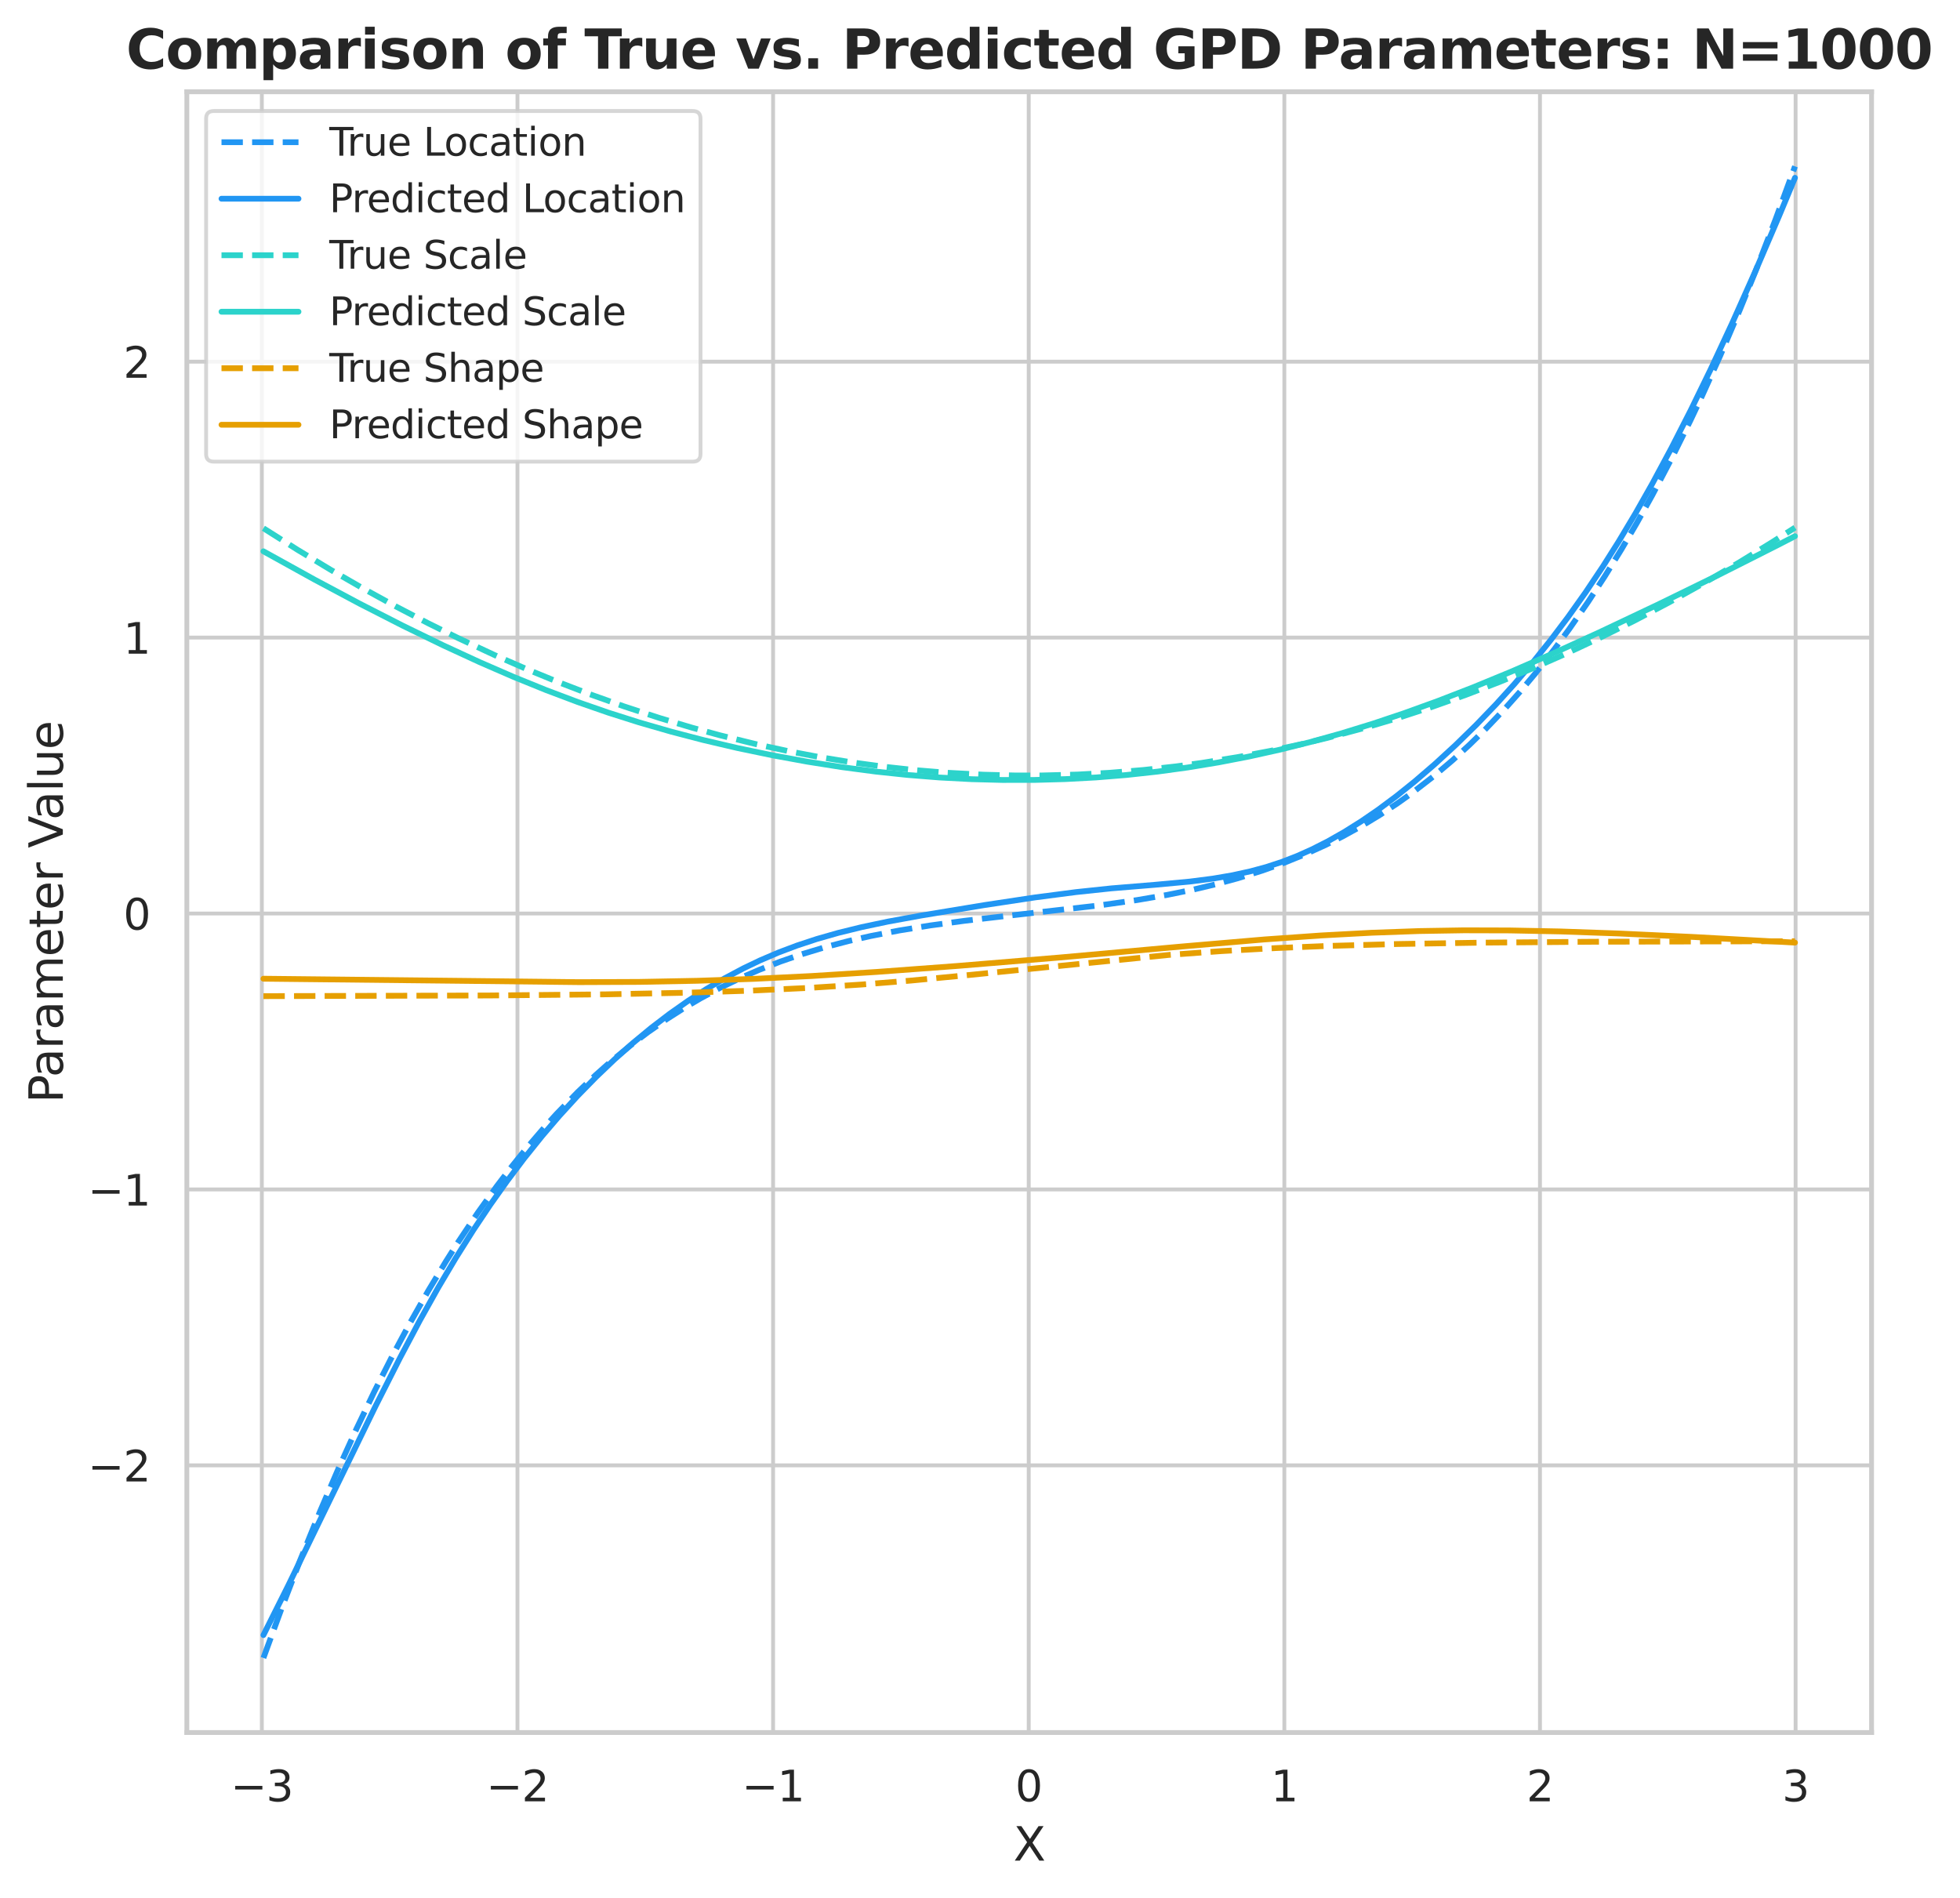 <?xml version="1.0" encoding="utf-8" standalone="no"?>
<!DOCTYPE svg PUBLIC "-//W3C//DTD SVG 1.1//EN"
  "http://www.w3.org/Graphics/SVG/1.1/DTD/svg11.dtd">
<svg xmlns:xlink="http://www.w3.org/1999/xlink" width="509.081pt" height="492.978pt" viewBox="0 0 509.081 492.978" xmlns="http://www.w3.org/2000/svg" version="1.1">
 <defs>
  <style type="text/css">*{stroke-linejoin: round; stroke-linecap: butt}</style>
 </defs>
 <g id="figure_1">
  <g id="patch_1">
   <path d="M 0 492.978 
L 509.081 492.978 
L 509.081 0 
L 0 0 
z
" style="fill: #ffffff"/>
  </g>
  <g id="axes_1">
   <g id="patch_2">
    <path d="M 48.53 450.018 
L 486.11 450.018 
L 486.11 23.838 
L 48.53 23.838 
z
" style="fill: #ffffff"/>
   </g>
   <g id="matplotlib.axis_1">
    <g id="xtick_1">
     <g id="line2d_1">
      <path d="M 68.01 450.018 
L 68.01 23.838 
" clip-path="url(#pae57ac449c)" style="fill: none; stroke: #cccccc; stroke-linecap: round"/>
     </g>
     <g id="text_1">
      <!-- −3 -->
      <g style="fill: #262626" transform="translate(59.902 467.876) scale(0.11 -0.11)">
       <defs>
        <path id="DejaVuSans-2212" d="M 678 2272 
L 4684 2272 
L 4684 1741 
L 678 1741 
L 678 2272 
z
" transform="scale(0.016)"/>
        <path id="DejaVuSans-33" d="M 2597 2516 
Q 3050 2419 3304 2112 
Q 3559 1806 3559 1356 
Q 3559 666 3084 287 
Q 2609 -91 1734 -91 
Q 1441 -91 1130 -33 
Q 819 25 488 141 
L 488 750 
Q 750 597 1062 519 
Q 1375 441 1716 441 
Q 2309 441 2620 675 
Q 2931 909 2931 1356 
Q 2931 1769 2642 2001 
Q 2353 2234 1838 2234 
L 1294 2234 
L 1294 2753 
L 1863 2753 
Q 2328 2753 2575 2939 
Q 2822 3125 2822 3475 
Q 2822 3834 2567 4026 
Q 2313 4219 1838 4219 
Q 1578 4219 1281 4162 
Q 984 4106 628 3988 
L 628 4550 
Q 988 4650 1302 4700 
Q 1616 4750 1894 4750 
Q 2613 4750 3031 4423 
Q 3450 4097 3450 3541 
Q 3450 3153 3228 2886 
Q 3006 2619 2597 2516 
z
" transform="scale(0.016)"/>
       </defs>
       <use xlink:href="#DejaVuSans-2212"/>
       <use xlink:href="#DejaVuSans-33" x="83.789"/>
      </g>
     </g>
    </g>
    <g id="xtick_2">
     <g id="line2d_2">
      <path d="M 134.405 450.018 
L 134.405 23.838 
" clip-path="url(#pae57ac449c)" style="fill: none; stroke: #cccccc; stroke-linecap: round"/>
     </g>
     <g id="text_2">
      <!-- −2 -->
      <g style="fill: #262626" transform="translate(126.297 467.876) scale(0.11 -0.11)">
       <defs>
        <path id="DejaVuSans-32" d="M 1228 531 
L 3431 531 
L 3431 0 
L 469 0 
L 469 531 
Q 828 903 1448 1529 
Q 2069 2156 2228 2338 
Q 2531 2678 2651 2914 
Q 2772 3150 2772 3378 
Q 2772 3750 2511 3984 
Q 2250 4219 1831 4219 
Q 1534 4219 1204 4116 
Q 875 4013 500 3803 
L 500 4441 
Q 881 4594 1212 4672 
Q 1544 4750 1819 4750 
Q 2544 4750 2975 4387 
Q 3406 4025 3406 3419 
Q 3406 3131 3298 2873 
Q 3191 2616 2906 2266 
Q 2828 2175 2409 1742 
Q 1991 1309 1228 531 
z
" transform="scale(0.016)"/>
       </defs>
       <use xlink:href="#DejaVuSans-2212"/>
       <use xlink:href="#DejaVuSans-32" x="83.789"/>
      </g>
     </g>
    </g>
    <g id="xtick_3">
     <g id="line2d_3">
      <path d="M 200.8 450.018 
L 200.8 23.838 
" clip-path="url(#pae57ac449c)" style="fill: none; stroke: #cccccc; stroke-linecap: round"/>
     </g>
     <g id="text_3">
      <!-- −1 -->
      <g style="fill: #262626" transform="translate(192.692 467.876) scale(0.11 -0.11)">
       <defs>
        <path id="DejaVuSans-31" d="M 794 531 
L 1825 531 
L 1825 4091 
L 703 3866 
L 703 4441 
L 1819 4666 
L 2450 4666 
L 2450 531 
L 3481 531 
L 3481 0 
L 794 0 
L 794 531 
z
" transform="scale(0.016)"/>
       </defs>
       <use xlink:href="#DejaVuSans-2212"/>
       <use xlink:href="#DejaVuSans-31" x="83.789"/>
      </g>
     </g>
    </g>
    <g id="xtick_4">
     <g id="line2d_4">
      <path d="M 267.195 450.018 
L 267.195 23.838 
" clip-path="url(#pae57ac449c)" style="fill: none; stroke: #cccccc; stroke-linecap: round"/>
     </g>
     <g id="text_4">
      <!-- 0 -->
      <g style="fill: #262626" transform="translate(263.696 467.876) scale(0.11 -0.11)">
       <defs>
        <path id="DejaVuSans-30" d="M 2034 4250 
Q 1547 4250 1301 3770 
Q 1056 3291 1056 2328 
Q 1056 1369 1301 889 
Q 1547 409 2034 409 
Q 2525 409 2770 889 
Q 3016 1369 3016 2328 
Q 3016 3291 2770 3770 
Q 2525 4250 2034 4250 
z
M 2034 4750 
Q 2819 4750 3233 4129 
Q 3647 3509 3647 2328 
Q 3647 1150 3233 529 
Q 2819 -91 2034 -91 
Q 1250 -91 836 529 
Q 422 1150 422 2328 
Q 422 3509 836 4129 
Q 1250 4750 2034 4750 
z
" transform="scale(0.016)"/>
       </defs>
       <use xlink:href="#DejaVuSans-30"/>
      </g>
     </g>
    </g>
    <g id="xtick_5">
     <g id="line2d_5">
      <path d="M 333.59 450.018 
L 333.59 23.838 
" clip-path="url(#pae57ac449c)" style="fill: none; stroke: #cccccc; stroke-linecap: round"/>
     </g>
     <g id="text_5">
      <!-- 1 -->
      <g style="fill: #262626" transform="translate(330.09 467.876) scale(0.11 -0.11)">
       <use xlink:href="#DejaVuSans-31"/>
      </g>
     </g>
    </g>
    <g id="xtick_6">
     <g id="line2d_6">
      <path d="M 399.985 450.018 
L 399.985 23.838 
" clip-path="url(#pae57ac449c)" style="fill: none; stroke: #cccccc; stroke-linecap: round"/>
     </g>
     <g id="text_6">
      <!-- 2 -->
      <g style="fill: #262626" transform="translate(396.485 467.876) scale(0.11 -0.11)">
       <use xlink:href="#DejaVuSans-32"/>
      </g>
     </g>
    </g>
    <g id="xtick_7">
     <g id="line2d_7">
      <path d="M 466.38 450.018 
L 466.38 23.838 
" clip-path="url(#pae57ac449c)" style="fill: none; stroke: #cccccc; stroke-linecap: round"/>
     </g>
     <g id="text_7">
      <!-- 3 -->
      <g style="fill: #262626" transform="translate(462.88 467.876) scale(0.11 -0.11)">
       <use xlink:href="#DejaVuSans-33"/>
      </g>
     </g>
    </g>
    <g id="text_8">
     <!-- X -->
     <g style="fill: #262626" transform="translate(263.21 483.282) scale(0.12 -0.12)">
      <defs>
       <path id="DejaVuSans-58" d="M 403 4666 
L 1081 4666 
L 2241 2931 
L 3406 4666 
L 4084 4666 
L 2584 2425 
L 4184 0 
L 3506 0 
L 2194 1984 
L 872 0 
L 191 0 
L 1856 2491 
L 403 4666 
z
" transform="scale(0.016)"/>
      </defs>
      <use xlink:href="#DejaVuSans-58"/>
     </g>
    </g>
   </g>
   <g id="matplotlib.axis_2">
    <g id="ytick_1">
     <g id="line2d_8">
      <path d="M 48.53 380.615 
L 486.11 380.615 
" clip-path="url(#pae57ac449c)" style="fill: none; stroke: #cccccc; stroke-linecap: round"/>
     </g>
     <g id="text_9">
      <!-- −2 -->
      <g style="fill: #262626" transform="translate(22.814 384.794) scale(0.11 -0.11)">
       <use xlink:href="#DejaVuSans-2212"/>
       <use xlink:href="#DejaVuSans-32" x="83.789"/>
      </g>
     </g>
    </g>
    <g id="ytick_2">
     <g id="line2d_9">
      <path d="M 48.53 308.947 
L 486.11 308.947 
" clip-path="url(#pae57ac449c)" style="fill: none; stroke: #cccccc; stroke-linecap: round"/>
     </g>
     <g id="text_10">
      <!-- −1 -->
      <g style="fill: #262626" transform="translate(22.814 313.126) scale(0.11 -0.11)">
       <use xlink:href="#DejaVuSans-2212"/>
       <use xlink:href="#DejaVuSans-31" x="83.789"/>
      </g>
     </g>
    </g>
    <g id="ytick_3">
     <g id="line2d_10">
      <path d="M 48.53 237.278 
L 486.11 237.278 
" clip-path="url(#pae57ac449c)" style="fill: none; stroke: #cccccc; stroke-linecap: round"/>
     </g>
     <g id="text_11">
      <!-- 0 -->
      <g style="fill: #262626" transform="translate(32.031 241.457) scale(0.11 -0.11)">
       <use xlink:href="#DejaVuSans-30"/>
      </g>
     </g>
    </g>
    <g id="ytick_4">
     <g id="line2d_11">
      <path d="M 48.53 165.61 
L 486.11 165.61 
" clip-path="url(#pae57ac449c)" style="fill: none; stroke: #cccccc; stroke-linecap: round"/>
     </g>
     <g id="text_12">
      <!-- 1 -->
      <g style="fill: #262626" transform="translate(32.031 169.789) scale(0.11 -0.11)">
       <use xlink:href="#DejaVuSans-31"/>
      </g>
     </g>
    </g>
    <g id="ytick_5">
     <g id="line2d_12">
      <path d="M 48.53 93.942 
L 486.11 93.942 
" clip-path="url(#pae57ac449c)" style="fill: none; stroke: #cccccc; stroke-linecap: round"/>
     </g>
     <g id="text_13">
      <!-- 2 -->
      <g style="fill: #262626" transform="translate(32.031 98.121) scale(0.11 -0.11)">
       <use xlink:href="#DejaVuSans-32"/>
      </g>
     </g>
    </g>
    <g id="text_14">
     <!-- Parameter Value -->
     <g style="fill: #262626" transform="translate(16.318 286.527) rotate(-90) scale(0.12 -0.12)">
      <defs>
       <path id="DejaVuSans-50" d="M 1259 4147 
L 1259 2394 
L 2053 2394 
Q 2494 2394 2734 2622 
Q 2975 2850 2975 3272 
Q 2975 3691 2734 3919 
Q 2494 4147 2053 4147 
L 1259 4147 
z
M 628 4666 
L 2053 4666 
Q 2838 4666 3239 4311 
Q 3641 3956 3641 3272 
Q 3641 2581 3239 2228 
Q 2838 1875 2053 1875 
L 1259 1875 
L 1259 0 
L 628 0 
L 628 4666 
z
" transform="scale(0.016)"/>
       <path id="DejaVuSans-61" d="M 2194 1759 
Q 1497 1759 1228 1600 
Q 959 1441 959 1056 
Q 959 750 1161 570 
Q 1363 391 1709 391 
Q 2188 391 2477 730 
Q 2766 1069 2766 1631 
L 2766 1759 
L 2194 1759 
z
M 3341 1997 
L 3341 0 
L 2766 0 
L 2766 531 
Q 2569 213 2275 61 
Q 1981 -91 1556 -91 
Q 1019 -91 701 211 
Q 384 513 384 1019 
Q 384 1609 779 1909 
Q 1175 2209 1959 2209 
L 2766 2209 
L 2766 2266 
Q 2766 2663 2505 2880 
Q 2244 3097 1772 3097 
Q 1472 3097 1187 3025 
Q 903 2953 641 2809 
L 641 3341 
Q 956 3463 1253 3523 
Q 1550 3584 1831 3584 
Q 2591 3584 2966 3190 
Q 3341 2797 3341 1997 
z
" transform="scale(0.016)"/>
       <path id="DejaVuSans-72" d="M 2631 2963 
Q 2534 3019 2420 3045 
Q 2306 3072 2169 3072 
Q 1681 3072 1420 2755 
Q 1159 2438 1159 1844 
L 1159 0 
L 581 0 
L 581 3500 
L 1159 3500 
L 1159 2956 
Q 1341 3275 1631 3429 
Q 1922 3584 2338 3584 
Q 2397 3584 2469 3576 
Q 2541 3569 2628 3553 
L 2631 2963 
z
" transform="scale(0.016)"/>
       <path id="DejaVuSans-6d" d="M 3328 2828 
Q 3544 3216 3844 3400 
Q 4144 3584 4550 3584 
Q 5097 3584 5394 3201 
Q 5691 2819 5691 2113 
L 5691 0 
L 5113 0 
L 5113 2094 
Q 5113 2597 4934 2840 
Q 4756 3084 4391 3084 
Q 3944 3084 3684 2787 
Q 3425 2491 3425 1978 
L 3425 0 
L 2847 0 
L 2847 2094 
Q 2847 2600 2669 2842 
Q 2491 3084 2119 3084 
Q 1678 3084 1418 2786 
Q 1159 2488 1159 1978 
L 1159 0 
L 581 0 
L 581 3500 
L 1159 3500 
L 1159 2956 
Q 1356 3278 1631 3431 
Q 1906 3584 2284 3584 
Q 2666 3584 2933 3390 
Q 3200 3197 3328 2828 
z
" transform="scale(0.016)"/>
       <path id="DejaVuSans-65" d="M 3597 1894 
L 3597 1613 
L 953 1613 
Q 991 1019 1311 708 
Q 1631 397 2203 397 
Q 2534 397 2845 478 
Q 3156 559 3463 722 
L 3463 178 
Q 3153 47 2828 -22 
Q 2503 -91 2169 -91 
Q 1331 -91 842 396 
Q 353 884 353 1716 
Q 353 2575 817 3079 
Q 1281 3584 2069 3584 
Q 2775 3584 3186 3129 
Q 3597 2675 3597 1894 
z
M 3022 2063 
Q 3016 2534 2758 2815 
Q 2500 3097 2075 3097 
Q 1594 3097 1305 2825 
Q 1016 2553 972 2059 
L 3022 2063 
z
" transform="scale(0.016)"/>
       <path id="DejaVuSans-74" d="M 1172 4494 
L 1172 3500 
L 2356 3500 
L 2356 3053 
L 1172 3053 
L 1172 1153 
Q 1172 725 1289 603 
Q 1406 481 1766 481 
L 2356 481 
L 2356 0 
L 1766 0 
Q 1100 0 847 248 
Q 594 497 594 1153 
L 594 3053 
L 172 3053 
L 172 3500 
L 594 3500 
L 594 4494 
L 1172 4494 
z
" transform="scale(0.016)"/>
       <path id="DejaVuSans-20" transform="scale(0.016)"/>
       <path id="DejaVuSans-56" d="M 1831 0 
L 50 4666 
L 709 4666 
L 2188 738 
L 3669 4666 
L 4325 4666 
L 2547 0 
L 1831 0 
z
" transform="scale(0.016)"/>
       <path id="DejaVuSans-6c" d="M 603 4863 
L 1178 4863 
L 1178 0 
L 603 0 
L 603 4863 
z
" transform="scale(0.016)"/>
       <path id="DejaVuSans-75" d="M 544 1381 
L 544 3500 
L 1119 3500 
L 1119 1403 
Q 1119 906 1312 657 
Q 1506 409 1894 409 
Q 2359 409 2629 706 
Q 2900 1003 2900 1516 
L 2900 3500 
L 3475 3500 
L 3475 0 
L 2900 0 
L 2900 538 
Q 2691 219 2414 64 
Q 2138 -91 1772 -91 
Q 1169 -91 856 284 
Q 544 659 544 1381 
z
M 1991 3584 
L 1991 3584 
z
" transform="scale(0.016)"/>
      </defs>
      <use xlink:href="#DejaVuSans-50"/>
      <use xlink:href="#DejaVuSans-61" x="55.803"/>
      <use xlink:href="#DejaVuSans-72" x="117.082"/>
      <use xlink:href="#DejaVuSans-61" x="158.195"/>
      <use xlink:href="#DejaVuSans-6d" x="219.475"/>
      <use xlink:href="#DejaVuSans-65" x="316.887"/>
      <use xlink:href="#DejaVuSans-74" x="378.41"/>
      <use xlink:href="#DejaVuSans-65" x="417.619"/>
      <use xlink:href="#DejaVuSans-72" x="479.143"/>
      <use xlink:href="#DejaVuSans-20" x="520.256"/>
      <use xlink:href="#DejaVuSans-56" x="552.043"/>
      <use xlink:href="#DejaVuSans-61" x="612.701"/>
      <use xlink:href="#DejaVuSans-6c" x="673.98"/>
      <use xlink:href="#DejaVuSans-75" x="701.764"/>
      <use xlink:href="#DejaVuSans-65" x="765.143"/>
     </g>
    </g>
   </g>
   <g id="line2d_13">
    <path d="M 68.42 430.646 
L 73.177 417.671 
L 77.958 405.274 
L 83.019 392.83 
L 87.883 381.509 
L 92.576 371.162 
L 97.222 361.46 
L 101.993 352.034 
L 106.306 343.972 
L 111.223 335.292 
L 115.863 327.583 
L 119.027 322.587 
L 124.079 315.032 
L 129.022 308.127 
L 133.042 302.851 
L 136.69 298.32 
L 141.744 292.429 
L 144.563 289.331 
L 150.062 283.663 
L 154.703 279.248 
L 158.205 276.129 
L 163.805 271.507 
L 168.279 268.12 
L 173.175 264.711 
L 177.541 261.917 
L 181.942 259.325 
L 187.033 256.59 
L 192.845 253.792 
L 197.238 251.891 
L 202.721 249.757 
L 208.177 247.876 
L 214.189 246.058 
L 220.421 244.425 
L 226.112 243.133 
L 233.564 241.687 
L 241.601 240.383 
L 250.48 239.178 
L 262.259 237.814 
L 285.504 235.177 
L 295.29 233.792 
L 303.075 232.46 
L 310.111 231.026 
L 315.674 229.708 
L 321.456 228.14 
L 327.972 226.099 
L 333.487 224.12 
L 338.843 221.954 
L 344.364 219.448 
L 348.662 217.291 
L 353.885 214.41 
L 358.376 211.688 
L 362.983 208.65 
L 366.868 205.882 
L 372.492 201.525 
L 377.304 197.45 
L 381.677 193.456 
L 385.856 189.367 
L 390.837 184.13 
L 394.702 179.785 
L 398.774 174.928 
L 403.665 168.702 
L 407.531 163.466 
L 412.442 156.401 
L 416.816 149.701 
L 421.141 142.688 
L 425.145 135.837 
L 429.111 128.702 
L 434.348 118.732 
L 439.028 109.275 
L 442.117 102.741 
L 446.774 92.442 
L 451.837 80.609 
L 456.068 70.2 
L 461.16 57.026 
L 465.844 44.263 
L 466.22 43.21 
L 466.22 43.21 
" clip-path="url(#pae57ac449c)" style="fill: none; stroke-dasharray: 5.55,2.4; stroke-dashoffset: 0; stroke: #2196f3; stroke-width: 1.5"/>
   </g>
   <g id="line2d_14">
    <path d="M 68.42 424.704 
L 74.791 411.987 
L 83.991 393.065 
L 97.489 365.335 
L 103.86 352.763 
L 109.036 342.998 
L 113.831 334.421 
L 118.379 326.752 
L 122.973 319.457 
L 127.354 312.905 
L 131.734 306.73 
L 136.114 300.915 
L 140.837 295.029 
L 145.272 289.847 
L 150.062 284.605 
L 154.829 279.733 
L 159.608 275.172 
L 164.386 270.922 
L 169.164 266.974 
L 173.943 263.323 
L 178.721 259.961 
L 183.499 256.881 
L 188.278 254.077 
L 193.056 251.54 
L 197.436 249.445 
L 202.215 247.403 
L 207.021 245.593 
L 212.17 243.896 
L 217.744 242.304 
L 223.829 240.811 
L 230.628 239.378 
L 239.247 237.804 
L 255.573 235.107 
L 268.917 233.09 
L 279.465 231.718 
L 288.624 230.75 
L 299.845 229.83 
L 309.031 228.983 
L 315.044 228.21 
L 320.081 227.349 
L 324.792 226.317 
L 328.888 225.207 
L 333.005 223.858 
L 336.952 222.324 
L 340.788 220.604 
L 344.805 218.568 
L 349.15 216.106 
L 353.611 213.305 
L 357.91 210.355 
L 362.689 206.799 
L 367.467 202.964 
L 372.644 198.509 
L 378.089 193.504 
L 383.404 188.309 
L 388.571 182.937 
L 393.35 177.657 
L 398.128 172.046 
L 402.825 166.181 
L 407.287 160.264 
L 411.8 153.912 
L 416.328 147.145 
L 420.427 140.657 
L 424.808 133.326 
L 429.188 125.586 
L 434.091 116.457 
L 439.143 106.562 
L 444.319 95.936 
L 449.894 83.974 
L 455.867 70.6 
L 462.138 55.985 
L 466.22 46.181 
L 466.22 46.181 
" clip-path="url(#pae57ac449c)" style="fill: none; stroke: #2196f3; stroke-width: 1.5; stroke-linecap: round"/>
   </g>
   <g id="line2d_15">
    <path d="M 68.42 137.208 
L 77.324 142.833 
L 85.812 147.956 
L 94.312 152.852 
L 102.795 157.504 
L 111.223 161.894 
L 119.027 165.752 
L 128.508 170.174 
L 136.69 173.755 
L 144.563 176.995 
L 153.17 180.306 
L 162.035 183.465 
L 171.326 186.502 
L 179.742 189.01 
L 187.033 190.997 
L 196.407 193.297 
L 204.848 195.124 
L 212.885 196.649 
L 221.234 198.01 
L 229.608 199.147 
L 237.813 200.041 
L 246 200.714 
L 255.417 201.219 
L 263.768 201.425 
L 270.288 201.428 
L 279.889 201.182 
L 288.22 200.725 
L 297.047 199.995 
L 305.516 199.057 
L 312.068 198.17 
L 321.456 196.657 
L 329.902 195.051 
L 338.29 193.227 
L 344.805 191.651 
L 354.639 189.013 
L 362.983 186.527 
L 372.118 183.546 
L 380.539 180.558 
L 389.347 177.186 
L 397.866 173.684 
L 406.583 169.857 
L 415.709 165.585 
L 424.625 161.151 
L 433.461 156.5 
L 442.117 151.699 
L 451.837 146.017 
L 460.027 140.991 
L 466.22 137.046 
L 466.22 137.046 
" clip-path="url(#pae57ac449c)" style="fill: none; stroke-dasharray: 5.55,2.4; stroke-dashoffset: 0; stroke: #2cd3cb; stroke-width: 1.5"/>
   </g>
   <g id="line2d_16">
    <path d="M 68.42 143.197 
L 81.809 150.61 
L 93.507 156.845 
L 104.656 162.537 
L 115.056 167.596 
L 124.566 171.983 
L 133.326 175.789 
L 141.744 179.211 
L 150.051 182.344 
L 158.015 185.108 
L 165.979 187.636 
L 174.341 190.048 
L 182.703 192.228 
L 191.501 194.287 
L 200.622 196.184 
L 209.781 197.859 
L 218.647 199.255 
L 227.429 200.412 
L 235.731 201.29 
L 244.026 201.949 
L 252.388 202.387 
L 260.352 202.591 
L 268.714 202.585 
L 276.678 202.368 
L 284.655 201.94 
L 292.606 201.296 
L 300.667 200.417 
L 308.534 199.34 
L 316.498 198.028 
L 324.462 196.491 
L 332.496 194.708 
L 340.39 192.727 
L 348.353 190.501 
L 356.59 187.965 
L 364.68 185.253 
L 373.44 182.085 
L 382.599 178.537 
L 392.553 174.436 
L 403.305 169.756 
L 415.372 164.251 
L 430.382 157.147 
L 446.31 149.368 
L 461.583 141.662 
L 466.22 139.27 
L 466.22 139.27 
" clip-path="url(#pae57ac449c)" style="fill: none; stroke: #2cd3cb; stroke-width: 1.5; stroke-linecap: round"/>
   </g>
   <g id="line2d_17">
    <path d="M 68.42 258.743 
L 127.106 258.571 
L 157.272 258.274 
L 178.608 257.849 
L 194.8 257.324 
L 210.173 256.598 
L 223.829 255.724 
L 236.578 254.701 
L 251.955 253.229 
L 303.673 248.028 
L 317.214 247.046 
L 331.404 246.255 
L 344.805 245.707 
L 362.983 245.203 
L 384.984 244.846 
L 413.849 244.616 
L 461.706 244.486 
L 466.22 244.481 
L 466.22 244.481 
" clip-path="url(#pae57ac449c)" style="fill: none; stroke-dasharray: 5.55,2.4; stroke-dashoffset: 0; stroke: #e69f00; stroke-width: 1.5"/>
   </g>
   <g id="line2d_18">
    <path d="M 68.42 254.215 
L 119.39 254.761 
L 150.399 255.106 
L 165.979 255.043 
L 181.11 254.753 
L 195.844 254.25 
L 210.795 253.515 
L 227.699 252.453 
L 248.765 250.892 
L 275.14 248.715 
L 307.145 245.831 
L 328.444 244.013 
L 343.177 242.977 
L 356.317 242.274 
L 368.662 241.834 
L 380.209 241.643 
L 392.085 241.675 
L 405.206 241.937 
L 420.427 242.467 
L 439.939 243.38 
L 466.22 244.836 
L 466.22 244.836 
" clip-path="url(#pae57ac449c)" style="fill: none; stroke: #e69f00; stroke-width: 1.5; stroke-linecap: round"/>
   </g>
   <g id="patch_3">
    <path d="M 48.53 450.018 
L 48.53 23.838 
" style="fill: none; stroke: #cccccc; stroke-width: 1.25; stroke-linejoin: miter; stroke-linecap: square"/>
   </g>
   <g id="patch_4">
    <path d="M 486.11 450.018 
L 486.11 23.838 
" style="fill: none; stroke: #cccccc; stroke-width: 1.25; stroke-linejoin: miter; stroke-linecap: square"/>
   </g>
   <g id="patch_5">
    <path d="M 48.53 450.018 
L 486.11 450.018 
" style="fill: none; stroke: #cccccc; stroke-width: 1.25; stroke-linejoin: miter; stroke-linecap: square"/>
   </g>
   <g id="patch_6">
    <path d="M 48.53 23.838 
L 486.11 23.838 
" style="fill: none; stroke: #cccccc; stroke-width: 1.25; stroke-linejoin: miter; stroke-linecap: square"/>
   </g>
   <g id="text_15">
    <!-- Comparison of True vs. Predicted GPD Parameters: N=1000 -->
    <g style="fill: #262626" transform="translate(32.759 17.838) scale(0.14 -0.14)">
     <defs>
      <path id="DejaVuSans-Bold-43" d="M 4288 256 
Q 3956 84 3597 -3 
Q 3238 -91 2847 -91 
Q 1681 -91 1000 561 
Q 319 1213 319 2328 
Q 319 3447 1000 4098 
Q 1681 4750 2847 4750 
Q 3238 4750 3597 4662 
Q 3956 4575 4288 4403 
L 4288 3438 
Q 3953 3666 3628 3772 
Q 3303 3878 2944 3878 
Q 2300 3878 1931 3465 
Q 1563 3053 1563 2328 
Q 1563 1606 1931 1193 
Q 2300 781 2944 781 
Q 3303 781 3628 887 
Q 3953 994 4288 1222 
L 4288 256 
z
" transform="scale(0.016)"/>
      <path id="DejaVuSans-Bold-6f" d="M 2203 2784 
Q 1831 2784 1636 2517 
Q 1441 2250 1441 1747 
Q 1441 1244 1636 976 
Q 1831 709 2203 709 
Q 2569 709 2762 976 
Q 2956 1244 2956 1747 
Q 2956 2250 2762 2517 
Q 2569 2784 2203 2784 
z
M 2203 3584 
Q 3106 3584 3614 3096 
Q 4122 2609 4122 1747 
Q 4122 884 3614 396 
Q 3106 -91 2203 -91 
Q 1297 -91 786 396 
Q 275 884 275 1747 
Q 275 2609 786 3096 
Q 1297 3584 2203 3584 
z
" transform="scale(0.016)"/>
      <path id="DejaVuSans-Bold-6d" d="M 3781 2919 
Q 3994 3244 4286 3414 
Q 4578 3584 4928 3584 
Q 5531 3584 5847 3212 
Q 6163 2841 6163 2131 
L 6163 0 
L 5038 0 
L 5038 1825 
Q 5041 1866 5042 1909 
Q 5044 1953 5044 2034 
Q 5044 2406 4934 2573 
Q 4825 2741 4581 2741 
Q 4263 2741 4089 2478 
Q 3916 2216 3909 1719 
L 3909 0 
L 2784 0 
L 2784 1825 
Q 2784 2406 2684 2573 
Q 2584 2741 2328 2741 
Q 2006 2741 1831 2477 
Q 1656 2213 1656 1722 
L 1656 0 
L 531 0 
L 531 3500 
L 1656 3500 
L 1656 2988 
Q 1863 3284 2130 3434 
Q 2397 3584 2719 3584 
Q 3081 3584 3359 3409 
Q 3638 3234 3781 2919 
z
" transform="scale(0.016)"/>
      <path id="DejaVuSans-Bold-70" d="M 1656 506 
L 1656 -1331 
L 538 -1331 
L 538 3500 
L 1656 3500 
L 1656 2988 
Q 1888 3294 2169 3439 
Q 2450 3584 2816 3584 
Q 3463 3584 3878 3070 
Q 4294 2556 4294 1747 
Q 4294 938 3878 423 
Q 3463 -91 2816 -91 
Q 2450 -91 2169 54 
Q 1888 200 1656 506 
z
M 2400 2772 
Q 2041 2772 1848 2508 
Q 1656 2244 1656 1747 
Q 1656 1250 1848 986 
Q 2041 722 2400 722 
Q 2759 722 2948 984 
Q 3138 1247 3138 1747 
Q 3138 2247 2948 2509 
Q 2759 2772 2400 2772 
z
" transform="scale(0.016)"/>
      <path id="DejaVuSans-Bold-61" d="M 2106 1575 
Q 1756 1575 1579 1456 
Q 1403 1338 1403 1106 
Q 1403 894 1545 773 
Q 1688 653 1941 653 
Q 2256 653 2472 879 
Q 2688 1106 2688 1447 
L 2688 1575 
L 2106 1575 
z
M 3816 1997 
L 3816 0 
L 2688 0 
L 2688 519 
Q 2463 200 2181 54 
Q 1900 -91 1497 -91 
Q 953 -91 614 226 
Q 275 544 275 1050 
Q 275 1666 698 1953 
Q 1122 2241 2028 2241 
L 2688 2241 
L 2688 2328 
Q 2688 2594 2478 2717 
Q 2269 2841 1825 2841 
Q 1466 2841 1156 2769 
Q 847 2697 581 2553 
L 581 3406 
Q 941 3494 1303 3539 
Q 1666 3584 2028 3584 
Q 2975 3584 3395 3211 
Q 3816 2838 3816 1997 
z
" transform="scale(0.016)"/>
      <path id="DejaVuSans-Bold-72" d="M 3138 2547 
Q 2991 2616 2845 2648 
Q 2700 2681 2553 2681 
Q 2122 2681 1889 2404 
Q 1656 2128 1656 1613 
L 1656 0 
L 538 0 
L 538 3500 
L 1656 3500 
L 1656 2925 
Q 1872 3269 2151 3426 
Q 2431 3584 2822 3584 
Q 2878 3584 2943 3579 
Q 3009 3575 3134 3559 
L 3138 2547 
z
" transform="scale(0.016)"/>
      <path id="DejaVuSans-Bold-69" d="M 538 3500 
L 1656 3500 
L 1656 0 
L 538 0 
L 538 3500 
z
M 538 4863 
L 1656 4863 
L 1656 3950 
L 538 3950 
L 538 4863 
z
" transform="scale(0.016)"/>
      <path id="DejaVuSans-Bold-73" d="M 3272 3391 
L 3272 2541 
Q 2913 2691 2578 2766 
Q 2244 2841 1947 2841 
Q 1628 2841 1473 2761 
Q 1319 2681 1319 2516 
Q 1319 2381 1436 2309 
Q 1553 2238 1856 2203 
L 2053 2175 
Q 2913 2066 3209 1816 
Q 3506 1566 3506 1031 
Q 3506 472 3093 190 
Q 2681 -91 1863 -91 
Q 1516 -91 1145 -36 
Q 775 19 384 128 
L 384 978 
Q 719 816 1070 734 
Q 1422 653 1784 653 
Q 2113 653 2278 743 
Q 2444 834 2444 1013 
Q 2444 1163 2330 1236 
Q 2216 1309 1875 1350 
L 1678 1375 
Q 931 1469 631 1722 
Q 331 1975 331 2491 
Q 331 3047 712 3315 
Q 1094 3584 1881 3584 
Q 2191 3584 2531 3537 
Q 2872 3491 3272 3391 
z
" transform="scale(0.016)"/>
      <path id="DejaVuSans-Bold-6e" d="M 4056 2131 
L 4056 0 
L 2931 0 
L 2931 347 
L 2931 1631 
Q 2931 2084 2911 2256 
Q 2891 2428 2841 2509 
Q 2775 2619 2662 2680 
Q 2550 2741 2406 2741 
Q 2056 2741 1856 2470 
Q 1656 2200 1656 1722 
L 1656 0 
L 538 0 
L 538 3500 
L 1656 3500 
L 1656 2988 
Q 1909 3294 2193 3439 
Q 2478 3584 2822 3584 
Q 3428 3584 3742 3212 
Q 4056 2841 4056 2131 
z
" transform="scale(0.016)"/>
      <path id="DejaVuSans-Bold-20" transform="scale(0.016)"/>
      <path id="DejaVuSans-Bold-66" d="M 2841 4863 
L 2841 4128 
L 2222 4128 
Q 1984 4128 1890 4042 
Q 1797 3956 1797 3744 
L 1797 3500 
L 2753 3500 
L 2753 2700 
L 1797 2700 
L 1797 0 
L 678 0 
L 678 2700 
L 122 2700 
L 122 3500 
L 678 3500 
L 678 3744 
Q 678 4316 997 4589 
Q 1316 4863 1984 4863 
L 2841 4863 
z
" transform="scale(0.016)"/>
      <path id="DejaVuSans-Bold-54" d="M 31 4666 
L 4331 4666 
L 4331 3756 
L 2784 3756 
L 2784 0 
L 1581 0 
L 1581 3756 
L 31 3756 
L 31 4666 
z
" transform="scale(0.016)"/>
      <path id="DejaVuSans-Bold-75" d="M 500 1363 
L 500 3500 
L 1625 3500 
L 1625 3150 
Q 1625 2866 1622 2436 
Q 1619 2006 1619 1863 
Q 1619 1441 1641 1255 
Q 1663 1069 1716 984 
Q 1784 875 1895 815 
Q 2006 756 2150 756 
Q 2500 756 2700 1025 
Q 2900 1294 2900 1772 
L 2900 3500 
L 4019 3500 
L 4019 0 
L 2900 0 
L 2900 506 
Q 2647 200 2364 54 
Q 2081 -91 1741 -91 
Q 1134 -91 817 281 
Q 500 653 500 1363 
z
" transform="scale(0.016)"/>
      <path id="DejaVuSans-Bold-65" d="M 4031 1759 
L 4031 1441 
L 1416 1441 
Q 1456 1047 1700 850 
Q 1944 653 2381 653 
Q 2734 653 3104 758 
Q 3475 863 3866 1075 
L 3866 213 
Q 3469 63 3072 -14 
Q 2675 -91 2278 -91 
Q 1328 -91 801 392 
Q 275 875 275 1747 
Q 275 2603 792 3093 
Q 1309 3584 2216 3584 
Q 3041 3584 3536 3087 
Q 4031 2591 4031 1759 
z
M 2881 2131 
Q 2881 2450 2695 2645 
Q 2509 2841 2209 2841 
Q 1884 2841 1681 2658 
Q 1478 2475 1428 2131 
L 2881 2131 
z
" transform="scale(0.016)"/>
      <path id="DejaVuSans-Bold-76" d="M 97 3500 
L 1216 3500 
L 2088 1081 
L 2956 3500 
L 4078 3500 
L 2700 0 
L 1472 0 
L 97 3500 
z
" transform="scale(0.016)"/>
      <path id="DejaVuSans-Bold-2e" d="M 653 1209 
L 1778 1209 
L 1778 0 
L 653 0 
L 653 1209 
z
" transform="scale(0.016)"/>
      <path id="DejaVuSans-Bold-50" d="M 588 4666 
L 2584 4666 
Q 3475 4666 3951 4270 
Q 4428 3875 4428 3144 
Q 4428 2409 3951 2014 
Q 3475 1619 2584 1619 
L 1791 1619 
L 1791 0 
L 588 0 
L 588 4666 
z
M 1791 3794 
L 1791 2491 
L 2456 2491 
Q 2806 2491 2997 2661 
Q 3188 2831 3188 3144 
Q 3188 3456 2997 3625 
Q 2806 3794 2456 3794 
L 1791 3794 
z
" transform="scale(0.016)"/>
      <path id="DejaVuSans-Bold-64" d="M 2919 2988 
L 2919 4863 
L 4044 4863 
L 4044 0 
L 2919 0 
L 2919 506 
Q 2688 197 2409 53 
Q 2131 -91 1766 -91 
Q 1119 -91 703 423 
Q 288 938 288 1747 
Q 288 2556 703 3070 
Q 1119 3584 1766 3584 
Q 2128 3584 2408 3439 
Q 2688 3294 2919 2988 
z
M 2181 722 
Q 2541 722 2730 984 
Q 2919 1247 2919 1747 
Q 2919 2247 2730 2509 
Q 2541 2772 2181 2772 
Q 1825 2772 1636 2509 
Q 1447 2247 1447 1747 
Q 1447 1247 1636 984 
Q 1825 722 2181 722 
z
" transform="scale(0.016)"/>
      <path id="DejaVuSans-Bold-63" d="M 3366 3391 
L 3366 2478 
Q 3138 2634 2908 2709 
Q 2678 2784 2431 2784 
Q 1963 2784 1702 2511 
Q 1441 2238 1441 1747 
Q 1441 1256 1702 982 
Q 1963 709 2431 709 
Q 2694 709 2930 787 
Q 3166 866 3366 1019 
L 3366 103 
Q 3103 6 2833 -42 
Q 2563 -91 2291 -91 
Q 1344 -91 809 395 
Q 275 881 275 1747 
Q 275 2613 809 3098 
Q 1344 3584 2291 3584 
Q 2566 3584 2833 3536 
Q 3100 3488 3366 3391 
z
" transform="scale(0.016)"/>
      <path id="DejaVuSans-Bold-74" d="M 1759 4494 
L 1759 3500 
L 2913 3500 
L 2913 2700 
L 1759 2700 
L 1759 1216 
Q 1759 972 1856 886 
Q 1953 800 2241 800 
L 2816 800 
L 2816 0 
L 1856 0 
Q 1194 0 917 276 
Q 641 553 641 1216 
L 641 2700 
L 84 2700 
L 84 3500 
L 641 3500 
L 641 4494 
L 1759 4494 
z
" transform="scale(0.016)"/>
      <path id="DejaVuSans-Bold-47" d="M 4781 347 
Q 4331 128 3847 18 
Q 3363 -91 2847 -91 
Q 1681 -91 1000 561 
Q 319 1213 319 2328 
Q 319 3456 1012 4103 
Q 1706 4750 2913 4750 
Q 3378 4750 3804 4662 
Q 4231 4575 4609 4403 
L 4609 3438 
Q 4219 3659 3833 3768 
Q 3447 3878 3059 3878 
Q 2341 3878 1952 3476 
Q 1563 3075 1563 2328 
Q 1563 1588 1938 1184 
Q 2313 781 3003 781 
Q 3191 781 3352 804 
Q 3513 828 3641 878 
L 3641 1784 
L 2906 1784 
L 2906 2591 
L 4781 2591 
L 4781 347 
z
" transform="scale(0.016)"/>
      <path id="DejaVuSans-Bold-44" d="M 1791 3756 
L 1791 909 
L 2222 909 
Q 2959 909 3348 1275 
Q 3738 1641 3738 2338 
Q 3738 3031 3350 3393 
Q 2963 3756 2222 3756 
L 1791 3756 
z
M 588 4666 
L 1856 4666 
Q 2919 4666 3439 4514 
Q 3959 4363 4331 4000 
Q 4659 3684 4818 3271 
Q 4978 2859 4978 2338 
Q 4978 1809 4818 1395 
Q 4659 981 4331 666 
Q 3956 303 3431 151 
Q 2906 0 1856 0 
L 588 0 
L 588 4666 
z
" transform="scale(0.016)"/>
      <path id="DejaVuSans-Bold-3a" d="M 716 3500 
L 1844 3500 
L 1844 2291 
L 716 2291 
L 716 3500 
z
M 716 1209 
L 1844 1209 
L 1844 0 
L 716 0 
L 716 1209 
z
" transform="scale(0.016)"/>
      <path id="DejaVuSans-Bold-4e" d="M 588 4666 
L 1931 4666 
L 3628 1466 
L 3628 4666 
L 4769 4666 
L 4769 0 
L 3425 0 
L 1728 3200 
L 1728 0 
L 588 0 
L 588 4666 
z
" transform="scale(0.016)"/>
      <path id="DejaVuSans-Bold-3d" d="M 678 3084 
L 4684 3084 
L 4684 2350 
L 678 2350 
L 678 3084 
z
M 678 1663 
L 4684 1663 
L 4684 922 
L 678 922 
L 678 1663 
z
" transform="scale(0.016)"/>
      <path id="DejaVuSans-Bold-31" d="M 750 831 
L 1813 831 
L 1813 3847 
L 722 3622 
L 722 4441 
L 1806 4666 
L 2950 4666 
L 2950 831 
L 4013 831 
L 4013 0 
L 750 0 
L 750 831 
z
" transform="scale(0.016)"/>
      <path id="DejaVuSans-Bold-30" d="M 2944 2338 
Q 2944 3213 2780 3570 
Q 2616 3928 2228 3928 
Q 1841 3928 1675 3570 
Q 1509 3213 1509 2338 
Q 1509 1453 1675 1090 
Q 1841 728 2228 728 
Q 2613 728 2778 1090 
Q 2944 1453 2944 2338 
z
M 4147 2328 
Q 4147 1169 3647 539 
Q 3147 -91 2228 -91 
Q 1306 -91 806 539 
Q 306 1169 306 2328 
Q 306 3491 806 4120 
Q 1306 4750 2228 4750 
Q 3147 4750 3647 4120 
Q 4147 3491 4147 2328 
z
" transform="scale(0.016)"/>
     </defs>
     <use xlink:href="#DejaVuSans-Bold-43"/>
     <use xlink:href="#DejaVuSans-Bold-6f" x="73.389"/>
     <use xlink:href="#DejaVuSans-Bold-6d" x="142.09"/>
     <use xlink:href="#DejaVuSans-Bold-70" x="246.289"/>
     <use xlink:href="#DejaVuSans-Bold-61" x="317.871"/>
     <use xlink:href="#DejaVuSans-Bold-72" x="385.352"/>
     <use xlink:href="#DejaVuSans-Bold-69" x="434.668"/>
     <use xlink:href="#DejaVuSans-Bold-73" x="468.945"/>
     <use xlink:href="#DejaVuSans-Bold-6f" x="528.467"/>
     <use xlink:href="#DejaVuSans-Bold-6e" x="597.168"/>
     <use xlink:href="#DejaVuSans-Bold-20" x="668.359"/>
     <use xlink:href="#DejaVuSans-Bold-6f" x="703.174"/>
     <use xlink:href="#DejaVuSans-Bold-66" x="771.875"/>
     <use xlink:href="#DejaVuSans-Bold-20" x="815.381"/>
     <use xlink:href="#DejaVuSans-Bold-54" x="850.195"/>
     <use xlink:href="#DejaVuSans-Bold-72" x="907.408"/>
     <use xlink:href="#DejaVuSans-Bold-75" x="956.725"/>
     <use xlink:href="#DejaVuSans-Bold-65" x="1027.916"/>
     <use xlink:href="#DejaVuSans-Bold-20" x="1095.738"/>
     <use xlink:href="#DejaVuSans-Bold-76" x="1130.553"/>
     <use xlink:href="#DejaVuSans-Bold-73" x="1195.738"/>
     <use xlink:href="#DejaVuSans-Bold-2e" x="1255.26"/>
     <use xlink:href="#DejaVuSans-Bold-20" x="1293.248"/>
     <use xlink:href="#DejaVuSans-Bold-50" x="1328.062"/>
     <use xlink:href="#DejaVuSans-Bold-72" x="1401.354"/>
     <use xlink:href="#DejaVuSans-Bold-65" x="1450.67"/>
     <use xlink:href="#DejaVuSans-Bold-64" x="1518.492"/>
     <use xlink:href="#DejaVuSans-Bold-69" x="1590.074"/>
     <use xlink:href="#DejaVuSans-Bold-63" x="1624.352"/>
     <use xlink:href="#DejaVuSans-Bold-74" x="1683.629"/>
     <use xlink:href="#DejaVuSans-Bold-65" x="1731.432"/>
     <use xlink:href="#DejaVuSans-Bold-64" x="1799.254"/>
     <use xlink:href="#DejaVuSans-Bold-20" x="1870.836"/>
     <use xlink:href="#DejaVuSans-Bold-47" x="1905.65"/>
     <use xlink:href="#DejaVuSans-Bold-50" x="1987.73"/>
     <use xlink:href="#DejaVuSans-Bold-44" x="2061.021"/>
     <use xlink:href="#DejaVuSans-Bold-20" x="2144.029"/>
     <use xlink:href="#DejaVuSans-Bold-50" x="2178.844"/>
     <use xlink:href="#DejaVuSans-Bold-61" x="2249.51"/>
     <use xlink:href="#DejaVuSans-Bold-72" x="2316.99"/>
     <use xlink:href="#DejaVuSans-Bold-61" x="2366.307"/>
     <use xlink:href="#DejaVuSans-Bold-6d" x="2433.787"/>
     <use xlink:href="#DejaVuSans-Bold-65" x="2537.986"/>
     <use xlink:href="#DejaVuSans-Bold-74" x="2605.809"/>
     <use xlink:href="#DejaVuSans-Bold-65" x="2653.611"/>
     <use xlink:href="#DejaVuSans-Bold-72" x="2721.434"/>
     <use xlink:href="#DejaVuSans-Bold-73" x="2770.75"/>
     <use xlink:href="#DejaVuSans-Bold-3a" x="2830.271"/>
     <use xlink:href="#DejaVuSans-Bold-20" x="2870.262"/>
     <use xlink:href="#DejaVuSans-Bold-4e" x="2905.076"/>
     <use xlink:href="#DejaVuSans-Bold-3d" x="2988.768"/>
     <use xlink:href="#DejaVuSans-Bold-31" x="3072.557"/>
     <use xlink:href="#DejaVuSans-Bold-30" x="3142.137"/>
     <use xlink:href="#DejaVuSans-Bold-30" x="3211.717"/>
     <use xlink:href="#DejaVuSans-Bold-30" x="3281.297"/>
    </g>
   </g>
   <g id="legend_1">
    <g id="patch_7">
     <path d="M 55.53 119.907 
L 179.946 119.907 
Q 181.946 119.907 181.946 117.907 
L 181.946 30.838 
Q 181.946 28.838 179.946 28.838 
L 55.53 28.838 
Q 53.53 28.838 53.53 30.838 
L 53.53 117.907 
Q 53.53 119.907 55.53 119.907 
z
" style="fill: #ffffff; opacity: 0.8; stroke: #cccccc; stroke-linejoin: miter"/>
    </g>
    <g id="line2d_19">
     <path d="M 57.53 36.936 
L 67.53 36.936 
L 77.53 36.936 
" style="fill: none; stroke-dasharray: 5.55,2.4; stroke-dashoffset: 0; stroke: #2196f3; stroke-width: 1.5"/>
    </g>
    <g id="text_16">
     <!-- True Location -->
     <g style="fill: #262626" transform="translate(85.53 40.436) scale(0.1 -0.1)">
      <defs>
       <path id="DejaVuSans-54" d="M -19 4666 
L 3928 4666 
L 3928 4134 
L 2272 4134 
L 2272 0 
L 1638 0 
L 1638 4134 
L -19 4134 
L -19 4666 
z
" transform="scale(0.016)"/>
       <path id="DejaVuSans-4c" d="M 628 4666 
L 1259 4666 
L 1259 531 
L 3531 531 
L 3531 0 
L 628 0 
L 628 4666 
z
" transform="scale(0.016)"/>
       <path id="DejaVuSans-6f" d="M 1959 3097 
Q 1497 3097 1228 2736 
Q 959 2375 959 1747 
Q 959 1119 1226 758 
Q 1494 397 1959 397 
Q 2419 397 2687 759 
Q 2956 1122 2956 1747 
Q 2956 2369 2687 2733 
Q 2419 3097 1959 3097 
z
M 1959 3584 
Q 2709 3584 3137 3096 
Q 3566 2609 3566 1747 
Q 3566 888 3137 398 
Q 2709 -91 1959 -91 
Q 1206 -91 779 398 
Q 353 888 353 1747 
Q 353 2609 779 3096 
Q 1206 3584 1959 3584 
z
" transform="scale(0.016)"/>
       <path id="DejaVuSans-63" d="M 3122 3366 
L 3122 2828 
Q 2878 2963 2633 3030 
Q 2388 3097 2138 3097 
Q 1578 3097 1268 2742 
Q 959 2388 959 1747 
Q 959 1106 1268 751 
Q 1578 397 2138 397 
Q 2388 397 2633 464 
Q 2878 531 3122 666 
L 3122 134 
Q 2881 22 2623 -34 
Q 2366 -91 2075 -91 
Q 1284 -91 818 406 
Q 353 903 353 1747 
Q 353 2603 823 3093 
Q 1294 3584 2113 3584 
Q 2378 3584 2631 3529 
Q 2884 3475 3122 3366 
z
" transform="scale(0.016)"/>
       <path id="DejaVuSans-69" d="M 603 3500 
L 1178 3500 
L 1178 0 
L 603 0 
L 603 3500 
z
M 603 4863 
L 1178 4863 
L 1178 4134 
L 603 4134 
L 603 4863 
z
" transform="scale(0.016)"/>
       <path id="DejaVuSans-6e" d="M 3513 2113 
L 3513 0 
L 2938 0 
L 2938 2094 
Q 2938 2591 2744 2837 
Q 2550 3084 2163 3084 
Q 1697 3084 1428 2787 
Q 1159 2491 1159 1978 
L 1159 0 
L 581 0 
L 581 3500 
L 1159 3500 
L 1159 2956 
Q 1366 3272 1645 3428 
Q 1925 3584 2291 3584 
Q 2894 3584 3203 3211 
Q 3513 2838 3513 2113 
z
" transform="scale(0.016)"/>
      </defs>
      <use xlink:href="#DejaVuSans-54"/>
      <use xlink:href="#DejaVuSans-72" x="46.334"/>
      <use xlink:href="#DejaVuSans-75" x="87.447"/>
      <use xlink:href="#DejaVuSans-65" x="150.826"/>
      <use xlink:href="#DejaVuSans-20" x="212.35"/>
      <use xlink:href="#DejaVuSans-4c" x="244.137"/>
      <use xlink:href="#DejaVuSans-6f" x="298.1"/>
      <use xlink:href="#DejaVuSans-63" x="359.281"/>
      <use xlink:href="#DejaVuSans-61" x="414.262"/>
      <use xlink:href="#DejaVuSans-74" x="475.541"/>
      <use xlink:href="#DejaVuSans-69" x="514.75"/>
      <use xlink:href="#DejaVuSans-6f" x="542.533"/>
      <use xlink:href="#DejaVuSans-6e" x="603.715"/>
     </g>
    </g>
    <g id="line2d_20">
     <path d="M 57.53 51.614 
L 67.53 51.614 
L 77.53 51.614 
" style="fill: none; stroke: #2196f3; stroke-width: 1.5; stroke-linecap: round"/>
    </g>
    <g id="text_17">
     <!-- Predicted Location -->
     <g style="fill: #262626" transform="translate(85.53 55.114) scale(0.1 -0.1)">
      <defs>
       <path id="DejaVuSans-64" d="M 2906 2969 
L 2906 4863 
L 3481 4863 
L 3481 0 
L 2906 0 
L 2906 525 
Q 2725 213 2448 61 
Q 2172 -91 1784 -91 
Q 1150 -91 751 415 
Q 353 922 353 1747 
Q 353 2572 751 3078 
Q 1150 3584 1784 3584 
Q 2172 3584 2448 3432 
Q 2725 3281 2906 2969 
z
M 947 1747 
Q 947 1113 1208 752 
Q 1469 391 1925 391 
Q 2381 391 2643 752 
Q 2906 1113 2906 1747 
Q 2906 2381 2643 2742 
Q 2381 3103 1925 3103 
Q 1469 3103 1208 2742 
Q 947 2381 947 1747 
z
" transform="scale(0.016)"/>
      </defs>
      <use xlink:href="#DejaVuSans-50"/>
      <use xlink:href="#DejaVuSans-72" x="58.553"/>
      <use xlink:href="#DejaVuSans-65" x="97.416"/>
      <use xlink:href="#DejaVuSans-64" x="158.939"/>
      <use xlink:href="#DejaVuSans-69" x="222.416"/>
      <use xlink:href="#DejaVuSans-63" x="250.199"/>
      <use xlink:href="#DejaVuSans-74" x="305.18"/>
      <use xlink:href="#DejaVuSans-65" x="344.389"/>
      <use xlink:href="#DejaVuSans-64" x="405.912"/>
      <use xlink:href="#DejaVuSans-20" x="469.389"/>
      <use xlink:href="#DejaVuSans-4c" x="501.176"/>
      <use xlink:href="#DejaVuSans-6f" x="555.139"/>
      <use xlink:href="#DejaVuSans-63" x="616.32"/>
      <use xlink:href="#DejaVuSans-61" x="671.301"/>
      <use xlink:href="#DejaVuSans-74" x="732.58"/>
      <use xlink:href="#DejaVuSans-69" x="771.789"/>
      <use xlink:href="#DejaVuSans-6f" x="799.572"/>
      <use xlink:href="#DejaVuSans-6e" x="860.754"/>
     </g>
    </g>
    <g id="line2d_21">
     <path d="M 57.53 66.293 
L 67.53 66.293 
L 77.53 66.293 
" style="fill: none; stroke-dasharray: 5.55,2.4; stroke-dashoffset: 0; stroke: #2cd3cb; stroke-width: 1.5"/>
    </g>
    <g id="text_18">
     <!-- True Scale -->
     <g style="fill: #262626" transform="translate(85.53 69.793) scale(0.1 -0.1)">
      <defs>
       <path id="DejaVuSans-53" d="M 3425 4513 
L 3425 3897 
Q 3066 4069 2747 4153 
Q 2428 4238 2131 4238 
Q 1616 4238 1336 4038 
Q 1056 3838 1056 3469 
Q 1056 3159 1242 3001 
Q 1428 2844 1947 2747 
L 2328 2669 
Q 3034 2534 3370 2195 
Q 3706 1856 3706 1288 
Q 3706 609 3251 259 
Q 2797 -91 1919 -91 
Q 1588 -91 1214 -16 
Q 841 59 441 206 
L 441 856 
Q 825 641 1194 531 
Q 1563 422 1919 422 
Q 2459 422 2753 634 
Q 3047 847 3047 1241 
Q 3047 1584 2836 1778 
Q 2625 1972 2144 2069 
L 1759 2144 
Q 1053 2284 737 2584 
Q 422 2884 422 3419 
Q 422 4038 858 4394 
Q 1294 4750 2059 4750 
Q 2388 4750 2728 4690 
Q 3069 4631 3425 4513 
z
" transform="scale(0.016)"/>
      </defs>
      <use xlink:href="#DejaVuSans-54"/>
      <use xlink:href="#DejaVuSans-72" x="46.334"/>
      <use xlink:href="#DejaVuSans-75" x="87.447"/>
      <use xlink:href="#DejaVuSans-65" x="150.826"/>
      <use xlink:href="#DejaVuSans-20" x="212.35"/>
      <use xlink:href="#DejaVuSans-53" x="244.137"/>
      <use xlink:href="#DejaVuSans-63" x="307.613"/>
      <use xlink:href="#DejaVuSans-61" x="362.594"/>
      <use xlink:href="#DejaVuSans-6c" x="423.873"/>
      <use xlink:href="#DejaVuSans-65" x="451.656"/>
     </g>
    </g>
    <g id="line2d_22">
     <path d="M 57.53 80.971 
L 67.53 80.971 
L 77.53 80.971 
" style="fill: none; stroke: #2cd3cb; stroke-width: 1.5; stroke-linecap: round"/>
    </g>
    <g id="text_19">
     <!-- Predicted Scale -->
     <g style="fill: #262626" transform="translate(85.53 84.471) scale(0.1 -0.1)">
      <use xlink:href="#DejaVuSans-50"/>
      <use xlink:href="#DejaVuSans-72" x="58.553"/>
      <use xlink:href="#DejaVuSans-65" x="97.416"/>
      <use xlink:href="#DejaVuSans-64" x="158.939"/>
      <use xlink:href="#DejaVuSans-69" x="222.416"/>
      <use xlink:href="#DejaVuSans-63" x="250.199"/>
      <use xlink:href="#DejaVuSans-74" x="305.18"/>
      <use xlink:href="#DejaVuSans-65" x="344.389"/>
      <use xlink:href="#DejaVuSans-64" x="405.912"/>
      <use xlink:href="#DejaVuSans-20" x="469.389"/>
      <use xlink:href="#DejaVuSans-53" x="501.176"/>
      <use xlink:href="#DejaVuSans-63" x="564.652"/>
      <use xlink:href="#DejaVuSans-61" x="619.633"/>
      <use xlink:href="#DejaVuSans-6c" x="680.912"/>
      <use xlink:href="#DejaVuSans-65" x="708.695"/>
     </g>
    </g>
    <g id="line2d_23">
     <path d="M 57.53 95.649 
L 67.53 95.649 
L 77.53 95.649 
" style="fill: none; stroke-dasharray: 5.55,2.4; stroke-dashoffset: 0; stroke: #e69f00; stroke-width: 1.5"/>
    </g>
    <g id="text_20">
     <!-- True Shape -->
     <g style="fill: #262626" transform="translate(85.53 99.149) scale(0.1 -0.1)">
      <defs>
       <path id="DejaVuSans-68" d="M 3513 2113 
L 3513 0 
L 2938 0 
L 2938 2094 
Q 2938 2591 2744 2837 
Q 2550 3084 2163 3084 
Q 1697 3084 1428 2787 
Q 1159 2491 1159 1978 
L 1159 0 
L 581 0 
L 581 4863 
L 1159 4863 
L 1159 2956 
Q 1366 3272 1645 3428 
Q 1925 3584 2291 3584 
Q 2894 3584 3203 3211 
Q 3513 2838 3513 2113 
z
" transform="scale(0.016)"/>
       <path id="DejaVuSans-70" d="M 1159 525 
L 1159 -1331 
L 581 -1331 
L 581 3500 
L 1159 3500 
L 1159 2969 
Q 1341 3281 1617 3432 
Q 1894 3584 2278 3584 
Q 2916 3584 3314 3078 
Q 3713 2572 3713 1747 
Q 3713 922 3314 415 
Q 2916 -91 2278 -91 
Q 1894 -91 1617 61 
Q 1341 213 1159 525 
z
M 3116 1747 
Q 3116 2381 2855 2742 
Q 2594 3103 2138 3103 
Q 1681 3103 1420 2742 
Q 1159 2381 1159 1747 
Q 1159 1113 1420 752 
Q 1681 391 2138 391 
Q 2594 391 2855 752 
Q 3116 1113 3116 1747 
z
" transform="scale(0.016)"/>
      </defs>
      <use xlink:href="#DejaVuSans-54"/>
      <use xlink:href="#DejaVuSans-72" x="46.334"/>
      <use xlink:href="#DejaVuSans-75" x="87.447"/>
      <use xlink:href="#DejaVuSans-65" x="150.826"/>
      <use xlink:href="#DejaVuSans-20" x="212.35"/>
      <use xlink:href="#DejaVuSans-53" x="244.137"/>
      <use xlink:href="#DejaVuSans-68" x="307.613"/>
      <use xlink:href="#DejaVuSans-61" x="370.992"/>
      <use xlink:href="#DejaVuSans-70" x="432.271"/>
      <use xlink:href="#DejaVuSans-65" x="495.748"/>
     </g>
    </g>
    <g id="line2d_24">
     <path d="M 57.53 110.327 
L 67.53 110.327 
L 77.53 110.327 
" style="fill: none; stroke: #e69f00; stroke-width: 1.5; stroke-linecap: round"/>
    </g>
    <g id="text_21">
     <!-- Predicted Shape -->
     <g style="fill: #262626" transform="translate(85.53 113.827) scale(0.1 -0.1)">
      <use xlink:href="#DejaVuSans-50"/>
      <use xlink:href="#DejaVuSans-72" x="58.553"/>
      <use xlink:href="#DejaVuSans-65" x="97.416"/>
      <use xlink:href="#DejaVuSans-64" x="158.939"/>
      <use xlink:href="#DejaVuSans-69" x="222.416"/>
      <use xlink:href="#DejaVuSans-63" x="250.199"/>
      <use xlink:href="#DejaVuSans-74" x="305.18"/>
      <use xlink:href="#DejaVuSans-65" x="344.389"/>
      <use xlink:href="#DejaVuSans-64" x="405.912"/>
      <use xlink:href="#DejaVuSans-20" x="469.389"/>
      <use xlink:href="#DejaVuSans-53" x="501.176"/>
      <use xlink:href="#DejaVuSans-68" x="564.652"/>
      <use xlink:href="#DejaVuSans-61" x="628.031"/>
      <use xlink:href="#DejaVuSans-70" x="689.311"/>
      <use xlink:href="#DejaVuSans-65" x="752.787"/>
     </g>
    </g>
   </g>
  </g>
 </g>
 <defs>
  <clipPath id="pae57ac449c">
   <rect x="48.53" y="23.838" width="437.58" height="426.18"/>
  </clipPath>
 </defs>
</svg>

